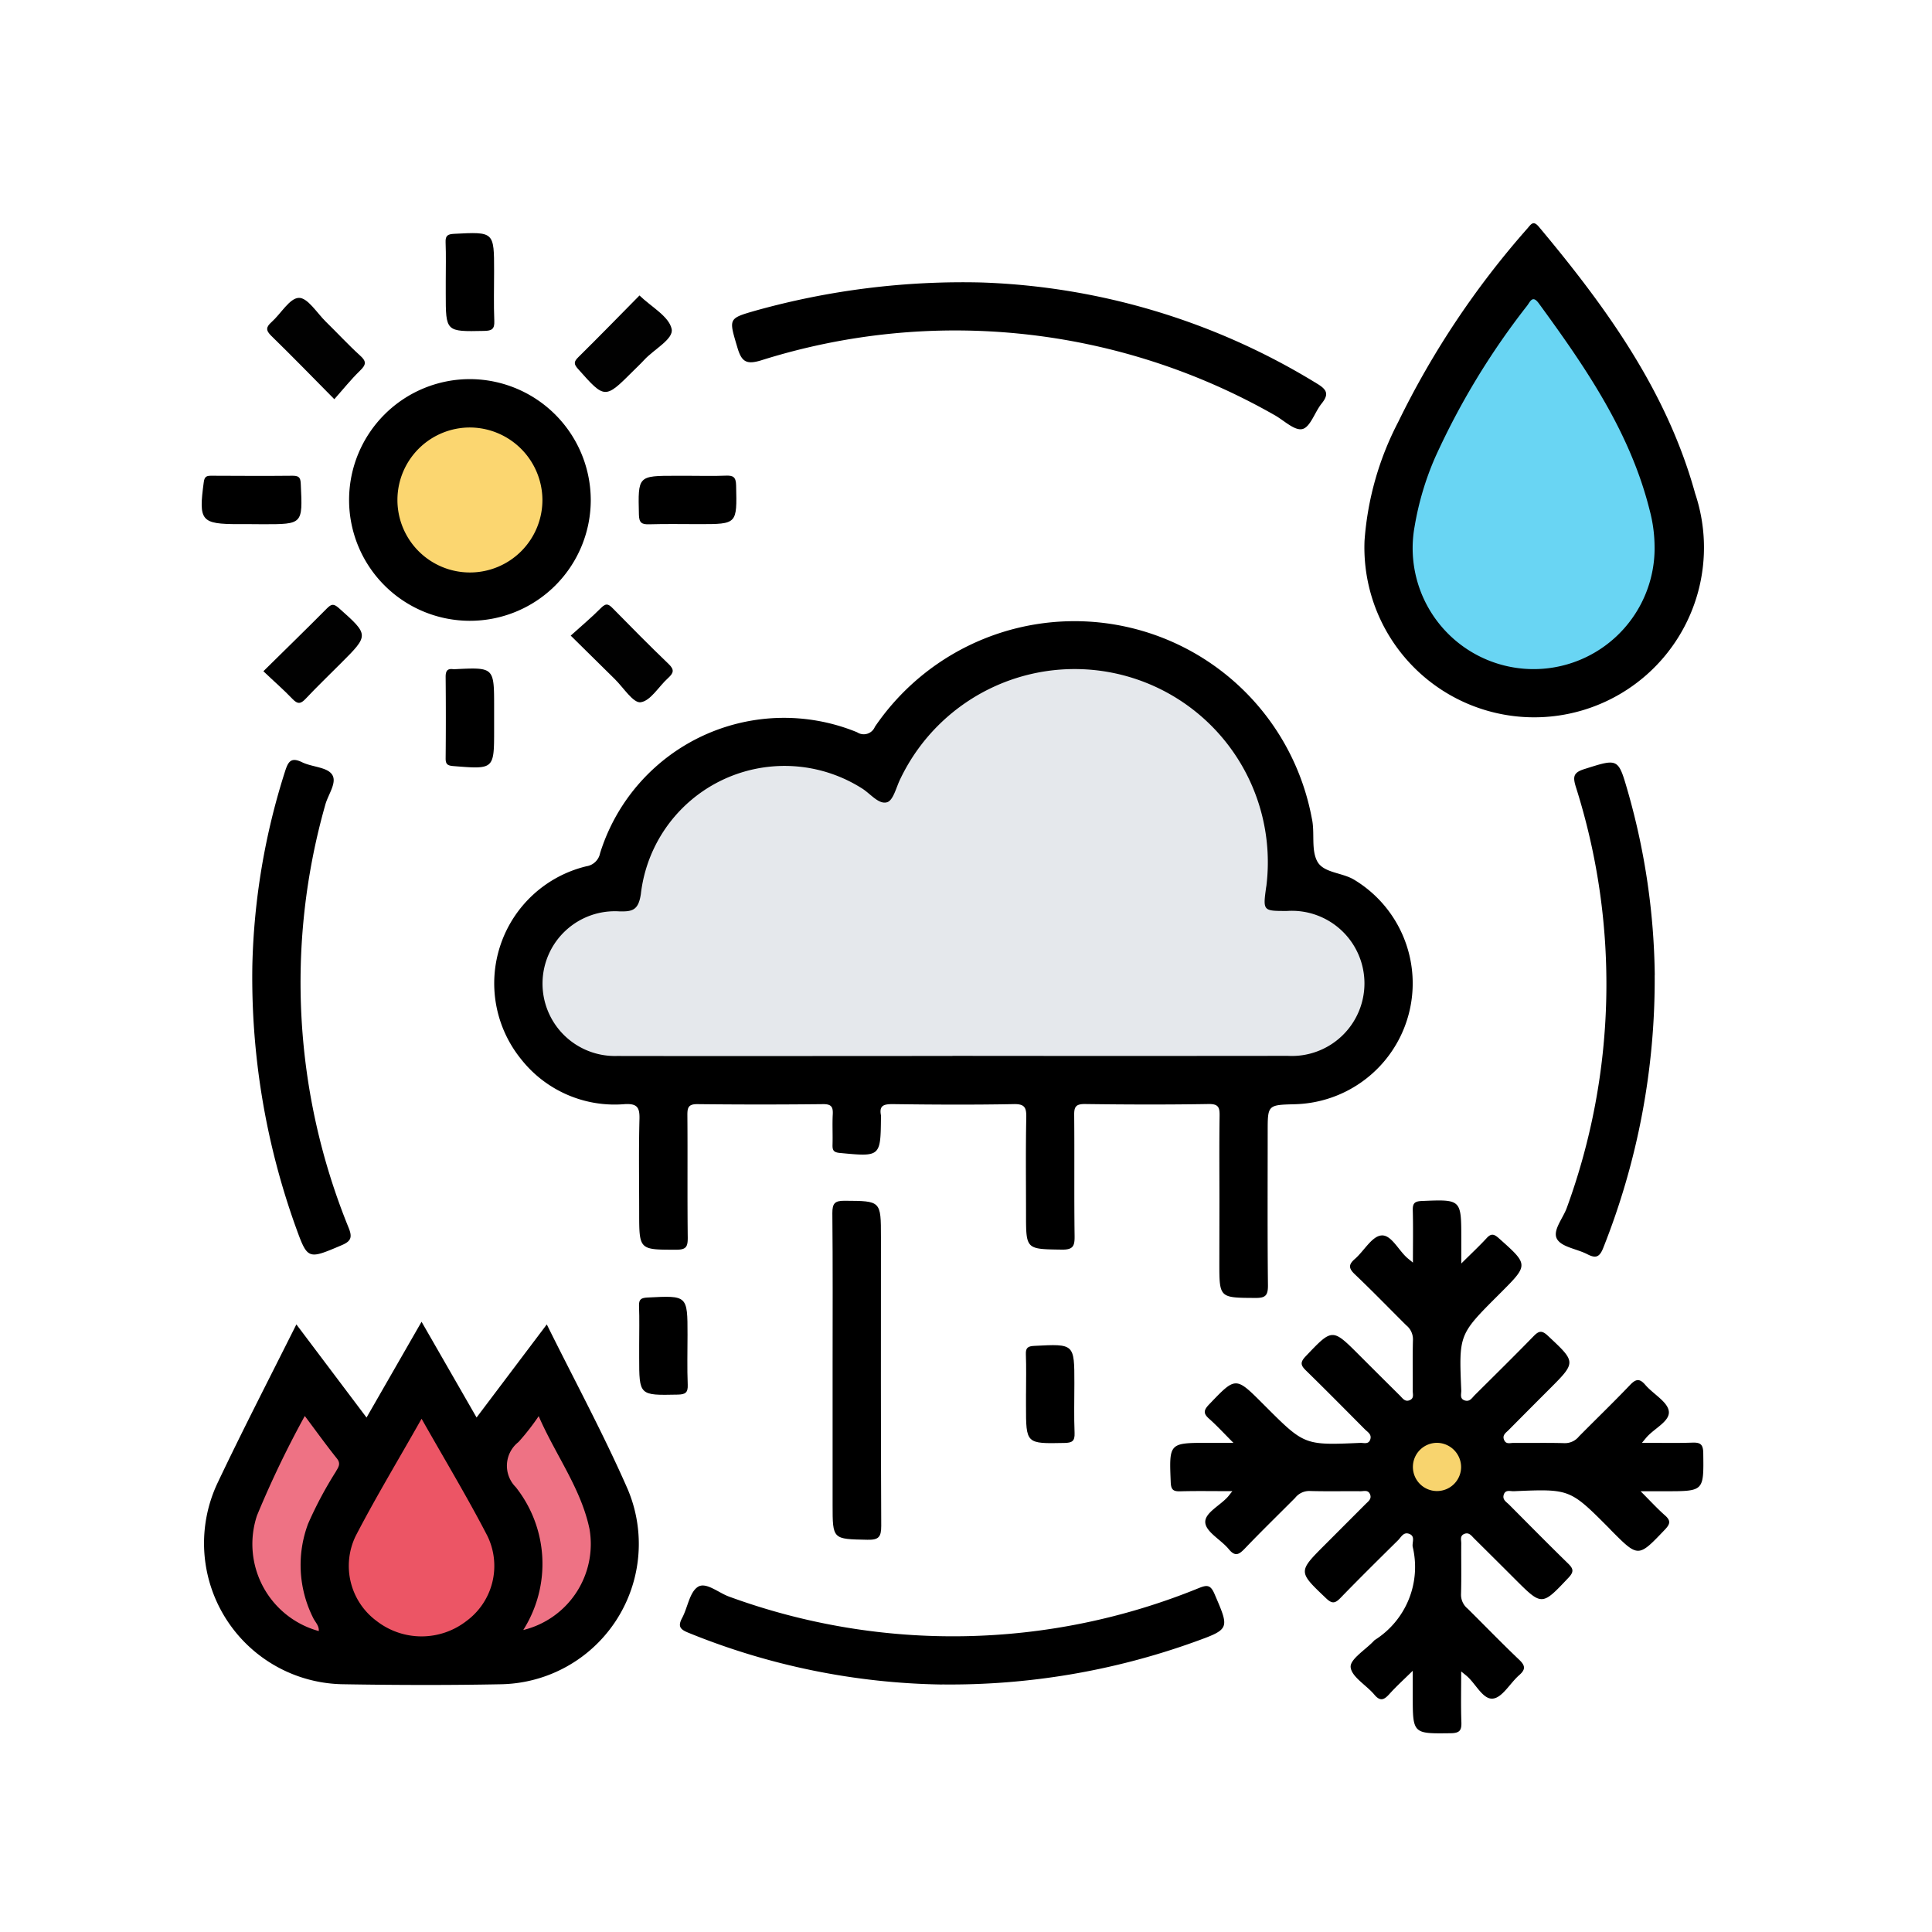 <svg xmlns="http://www.w3.org/2000/svg" xmlns:xlink="http://www.w3.org/1999/xlink" width="86" height="86" viewBox="0 0 86 86"><defs><clipPath id="a"><rect width="66.847" height="67.215" fill="none"/></clipPath></defs><g transform="translate(5102 7323)"><rect width="86" height="86" transform="translate(-5102 -7323)" fill="none"/><g transform="translate(-5086 -7306)"><g transform="translate(-7.024 -7.063)" clip-path="url(#a)"><path d="M74.73,83.474c0-1.255-.012-2.511.007-3.766.006-.372-.031-.55-.489-.542-1.838.031-3.677.025-5.515,0-.4,0-.472.13-.468.493.017,1.793-.006,3.587.018,5.38.006.439-.058.615-.562.608-1.6-.023-1.6,0-1.6-1.577,0-1.435-.018-2.87.011-4.3.009-.444-.066-.613-.566-.6-1.793.034-3.587.024-5.38,0-.386,0-.612.053-.522.5a.35.35,0,0,1,0,.067c-.017,1.79-.016,1.78-1.837,1.606-.283-.027-.326-.13-.319-.368.013-.448-.014-.9.01-1.345.018-.332-.059-.463-.433-.459q-2.791.031-5.583,0c-.419-.006-.458.159-.455.506.015,1.816-.006,3.632.016,5.447,0,.4-.075.527-.506.527-1.656,0-1.656.017-1.656-1.655,0-1.39-.024-2.78.013-4.169.013-.515-.108-.685-.648-.657a5.3,5.3,0,0,1-4.621-2,5.361,5.361,0,0,1,2.906-8.587A.731.731,0,0,0,47.161,68,8.574,8.574,0,0,1,58.6,62.617a.537.537,0,0,0,.794-.243,10.746,10.746,0,0,1,19.449,4.077c.143.628-.041,1.381.24,1.91s1.118.491,1.662.832a5.383,5.383,0,0,1-2.661,9.982c-1.206.032-1.206.032-1.206,1.22,0,2.286-.013,4.573.012,6.86,0,.452-.132.545-.557.543-1.607-.009-1.607.007-1.607-1.567Z" transform="translate(-29.425 -39.959)"/><path d="M161.564,152.6c.827,0,1.54.018,2.251-.007.357-.013.495.058.5.463.022,1.7.038,1.7-1.679,1.7h-1.111c.418.417.735.765,1.086,1.075.27.238.231.387-.006.636-1.186,1.243-1.178,1.25-2.389.032l-.094-.1c-1.743-1.749-1.744-1.751-4.238-1.644-.162.007-.379-.086-.452.164-.064.221.124.315.244.437.87.874,1.735,1.752,2.617,2.612.236.23.281.365.024.637-1.187,1.257-1.177,1.267-2.39.055q-.9-.9-1.809-1.8c-.123-.123-.232-.295-.449-.2-.194.085-.125.268-.126.412-.007.762.012,1.525-.011,2.286a.8.8,0,0,0,.3.629c.764.757,1.512,1.531,2.291,2.272.279.265.285.432,0,.683-.405.351-.748,1-1.171,1.044-.445.051-.763-.661-1.167-1.008-.049-.041-.1-.081-.245-.2,0,.8-.018,1.527.008,2.25.013.36-.064.493-.465.5-1.7.022-1.7.037-1.7-1.68v-1.1c-.4.393-.732.694-1.031,1.026-.232.258-.406.363-.679.036-.355-.425-1.012-.788-1.054-1.223-.033-.351.655-.77,1.023-1.159a.346.346,0,0,1,.048-.047,3.846,3.846,0,0,0,1.691-4.152c-.036-.2.135-.478-.17-.581-.246-.083-.349.159-.482.29-.861.85-1.721,1.7-2.565,2.57-.232.238-.368.271-.635.016-1.25-1.19-1.26-1.179-.052-2.388l1.805-1.808c.124-.124.293-.234.194-.45-.088-.191-.271-.121-.415-.122-.762-.007-1.525.012-2.286-.011a.8.8,0,0,0-.628.308c-.743.747-1.5,1.482-2.227,2.242-.259.27-.433.4-.729.036-.34-.413-1-.751-1.042-1.171-.045-.439.664-.764,1.013-1.167.041-.048.079-.1.191-.24-.824,0-1.572-.014-2.319.006-.311.009-.41-.068-.424-.4-.071-1.758-.083-1.757,1.685-1.757h1.106c-.418-.418-.736-.767-1.088-1.078-.269-.238-.231-.386.007-.634,1.183-1.237,1.175-1.245,2.388-.032l.1.1c1.753,1.753,1.753,1.754,4.236,1.646.162-.007.379.084.452-.165.064-.22-.122-.317-.243-.438-.869-.874-1.735-1.751-2.617-2.613-.234-.228-.282-.362-.023-.634,1.193-1.254,1.182-1.265,2.39-.056q.9.9,1.808,1.8c.123.123.231.3.447.2.193-.086.123-.27.124-.413.007-.762-.012-1.525.011-2.286a.8.8,0,0,0-.3-.63c-.763-.758-1.512-1.532-2.291-2.273-.279-.266-.283-.431.006-.681.405-.351.749-1,1.172-1.044.445-.05.764.661,1.168,1.008.048.041.1.08.243.2,0-.825.014-1.572-.006-2.318-.008-.309.065-.411.4-.425,1.759-.072,1.759-.084,1.759,1.683v1.1c.433-.431.794-.767,1.128-1.129.2-.218.324-.189.539,0,1.332,1.186,1.337,1.18.079,2.438l-.1.1c-1.752,1.752-1.753,1.752-1.647,4.236.007.162-.085.379.164.453.22.065.317-.121.439-.242.874-.869,1.753-1.734,2.613-2.617.23-.236.364-.281.636-.026,1.265,1.184,1.275,1.174.058,2.391q-.9.9-1.8,1.808c-.123.123-.3.229-.2.447.085.2.267.126.412.127.762.007,1.525-.012,2.286.011a.8.8,0,0,0,.631-.3c.757-.765,1.531-1.512,2.274-2.29.261-.274.428-.3.683,0,.35.406.992.748,1.043,1.173.054.449-.659.764-1,1.167-.042.049-.083.1-.207.248" transform="translate(-97.473 -98.313)"/><path d="M15.6,159.553c1.231,2.488,2.519,4.865,3.6,7.331a6.248,6.248,0,0,1-5.64,8.688c-2.33.046-4.662.039-6.992,0a6.278,6.278,0,0,1-5.609-8.989c1.111-2.34,2.3-4.641,3.495-7.029L7.577,163.7l2.449-4.264,2.449,4.262,3.127-4.145" transform="translate(-0.237 -110.537)"/><path d="M168.777,14.134a13.528,13.528,0,0,1,1.5-5.288A38.426,38.426,0,0,1,176.034.224c.153-.176.253-.364.5-.07,2.988,3.57,5.7,7.311,6.961,11.879a7.558,7.558,0,1,1-14.718,2.1" transform="translate(-117.013 0)"/><path d="M32.156,28.032a5.379,5.379,0,1,1-5.35-5.408,5.394,5.394,0,0,1,5.35,5.408" transform="translate(-14.835 -15.685)"/><path d="M88.106,8.6a30.473,30.473,0,0,1,14.914,4.5c.444.266.545.47.209.886-.307.38-.5,1.047-.855,1.137s-.836-.4-1.263-.632a28.7,28.7,0,0,0-22.844-2.422c-.647.194-.859.058-1.043-.564-.388-1.309-.427-1.3.824-1.658A34.31,34.31,0,0,1,88.106,8.6" transform="translate(-53.373 -5.962)"/><path d="M81.084,202.126a31.13,31.13,0,0,1-11.284-2.3c-.36-.145-.5-.269-.294-.657.253-.468.332-1.159.711-1.394.361-.225.918.276,1.394.442a28.981,28.981,0,0,0,20.908-.388c.345-.137.509-.151.685.258.678,1.576.7,1.568-.917,2.152a32.13,32.13,0,0,1-11.2,1.884" transform="translate(-48.121 -137.079)"/><path d="M7.36,87.043a30.643,30.643,0,0,1,1.453-8.628c.14-.439.263-.657.763-.413.437.213,1.1.212,1.327.539.251.354-.178.9-.3,1.368a28.934,28.934,0,0,0,1.046,18.822c.175.434.091.6-.328.775-1.5.636-1.5.652-2.042-.853A32.844,32.844,0,0,1,7.36,87.043" transform="translate(-5.103 -54.008)"/><path d="M200.936,87.735a32.31,32.31,0,0,1-2.293,12.154c-.174.436-.354.455-.716.269-.455-.234-1.134-.312-1.339-.673-.215-.378.273-.922.44-1.4a29,29,0,0,0,.4-18.719c-.143-.461-.113-.646.381-.8,1.523-.481,1.5-.5,1.947,1.051a30.956,30.956,0,0,1,1.183,8.118" transform="translate(-136.256 -54.27)"/><path d="M91.549,149.352c0-2.309.012-4.617-.011-6.926,0-.438.11-.554.549-.551,1.614.01,1.614-.007,1.614,1.627,0,4.281-.009,8.562.013,12.843,0,.5-.114.631-.618.62-1.546-.031-1.547-.006-1.547-1.562v-6.052" transform="translate(-63.463 -98.362)"/><path d="M12.5,15.344c-1-1.013-1.893-1.93-2.808-2.822-.255-.248-.236-.393.013-.615.417-.371.8-1.063,1.213-1.076.39-.013.807.672,1.2,1.059.513.5,1,1.032,1.53,1.512.3.267.256.416-.009.672-.4.388-.75.828-1.143,1.269" transform="translate(-6.592 -7.509)" fill="#010101"/><path d="M57.033,10.478c.532.514,1.317.934,1.434,1.495.094.448-.795.906-1.226,1.379-.151.165-.316.318-.474.476C55.493,15.1,55.5,15.1,54.3,13.75c-.194-.217-.194-.32.012-.524.925-.912,1.831-1.843,2.724-2.748" transform="translate(-37.545 -7.264)" fill="#010101"/><path d="M8.959,58.332c.987-.973,1.918-1.879,2.832-2.8.2-.2.3-.211.524-.015,1.352,1.205,1.357,1.2.082,2.472-.523.523-1.055,1.037-1.563,1.575-.214.227-.351.24-.574.007-.4-.419-.841-.8-1.3-1.238" transform="translate(-6.211 -38.39)" fill="#010101"/><path d="M53.563,56.729c.471-.426.935-.814,1.36-1.243.23-.232.344-.144.525.04.816.831,1.635,1.661,2.476,2.468.267.256.218.4-.026.623-.416.372-.776,1.018-1.223,1.078-.33.044-.765-.655-1.147-1.029-.624-.611-1.245-1.226-1.965-1.938" transform="translate(-37.135 -38.372)" fill="#010101"/><path d="M35.411,3.589c0-.582.016-1.166-.007-1.748-.012-.3.1-.359.382-.374,1.777-.092,1.777-.1,1.777,1.662,0,.739-.021,1.48.009,2.218.015.364-.111.435-.451.442-1.71.035-1.71.046-1.71-1.663V3.589" transform="translate(-24.545 -0.996)"/><path d="M2.2,38.789H1.661c-1.7,0-1.8-.14-1.566-1.874.034-.25.132-.281.336-.28,1.21.005,2.42.013,3.63,0,.326,0,.341.143.353.4.083,1.759.088,1.758-1.678,1.758Z" transform="translate(0 -25.395)"/><path d="M65.627,36.636c.56,0,1.121.017,1.68-.006.333-.014.452.062.46.433.04,1.726.054,1.725-1.649,1.725-.739,0-1.48-.015-2.218.007-.332.01-.452-.062-.46-.433-.04-1.726-.054-1.726,1.649-1.726h.538" transform="translate(-43.976 -25.394)"/><path d="M37.569,66.808v.538c0,1.778,0,1.771-1.814,1.625-.255-.021-.346-.078-.344-.343q.018-1.815,0-3.63c0-.259.074-.378.34-.34a.378.378,0,0,0,.067,0c1.751-.087,1.751-.088,1.751,1.68Z" transform="translate(-24.55 -44.807)"/><path d="M63.484,157.97c0-.582.016-1.166-.007-1.748-.012-.3.1-.359.382-.374,1.777-.092,1.777-.1,1.777,1.662,0,.739-.021,1.48.009,2.218.015.364-.111.435-.451.442-1.71.035-1.71.046-1.71-1.663v-.538" transform="translate(-44.008 -108.028)"/><path d="M119.629,164.987c0-.582.016-1.166-.007-1.748-.012-.3.1-.359.382-.374,1.777-.092,1.777-.1,1.777,1.662,0,.739-.021,1.48.009,2.218.014.364-.111.435-.452.442-1.71.035-1.71.046-1.71-1.663v-.538" transform="translate(-82.933 -112.893)"/><path d="M67.705,81.911c-4.977,0-9.953.009-14.93,0a3.222,3.222,0,1,1,.1-6.437c.593.017.854-.053.963-.766A6.438,6.438,0,0,1,63.681,70c.374.231.748.734,1.122.615.284-.091.406-.691.6-1.066a8.6,8.6,0,0,1,16.282,4.775c0,.022-.008.044-.011.066-.147,1.068-.147,1.068.929,1.066a3.231,3.231,0,1,1,.037,6.45q-7.465.008-14.93,0" transform="translate(-34.288 -44.843)" fill="#e5e8ec"/><path d="M177.945,178.095a1.073,1.073,0,1,1-1.043-1.085,1.084,1.084,0,0,1,1.043,1.085" transform="translate(-121.882 -122.721)" fill="#f8d46e"/><path d="M24.573,173.5c1.034,1.828,2.038,3.493,2.93,5.216a3.046,3.046,0,0,1-.936,3.792,3.261,3.261,0,0,1-3.989,0,3.048,3.048,0,0,1-.935-3.793c.893-1.722,1.9-3.388,2.931-5.215" transform="translate(-14.784 -120.285)" fill="#ec5565"/><path d="M9.664,173.11c.513.684.955,1.3,1.429,1.892.2.247.049.407-.055.6a17.314,17.314,0,0,0-1.228,2.308,5.237,5.237,0,0,0,.22,4.174c.092.2.278.355.256.6a4.016,4.016,0,0,1-2.747-5.149,44.437,44.437,0,0,1,2.126-4.426" transform="translate(-5.073 -120.017)" fill="#ee7284"/><path d="M45.04,182.655a5.5,5.5,0,0,0-.335-6.361,1.343,1.343,0,0,1,.122-2.006,10.476,10.476,0,0,0,.9-1.152c.756,1.739,1.886,3.219,2.263,5.028a3.942,3.942,0,0,1-2.946,4.491" transform="translate(-30.724 -120.035)" fill="#ee7284"/><path d="M186.562,22.081a5.385,5.385,0,1,1-10.681-.95,13.083,13.083,0,0,1,.916-3.073,33.119,33.119,0,0,1,4.094-6.749c.135-.179.238-.482.516-.1,2.075,2.842,4.068,5.729,4.937,9.215a6.427,6.427,0,0,1,.217,1.658" transform="translate(-121.886 -7.643)" fill="#69d5f3"/><path d="M34.87,32.856a3.227,3.227,0,1,1-3.206-3.213,3.242,3.242,0,0,1,3.206,3.213" transform="translate(-19.701 -20.551)" fill="#fbd670"/></g></g></g></svg>